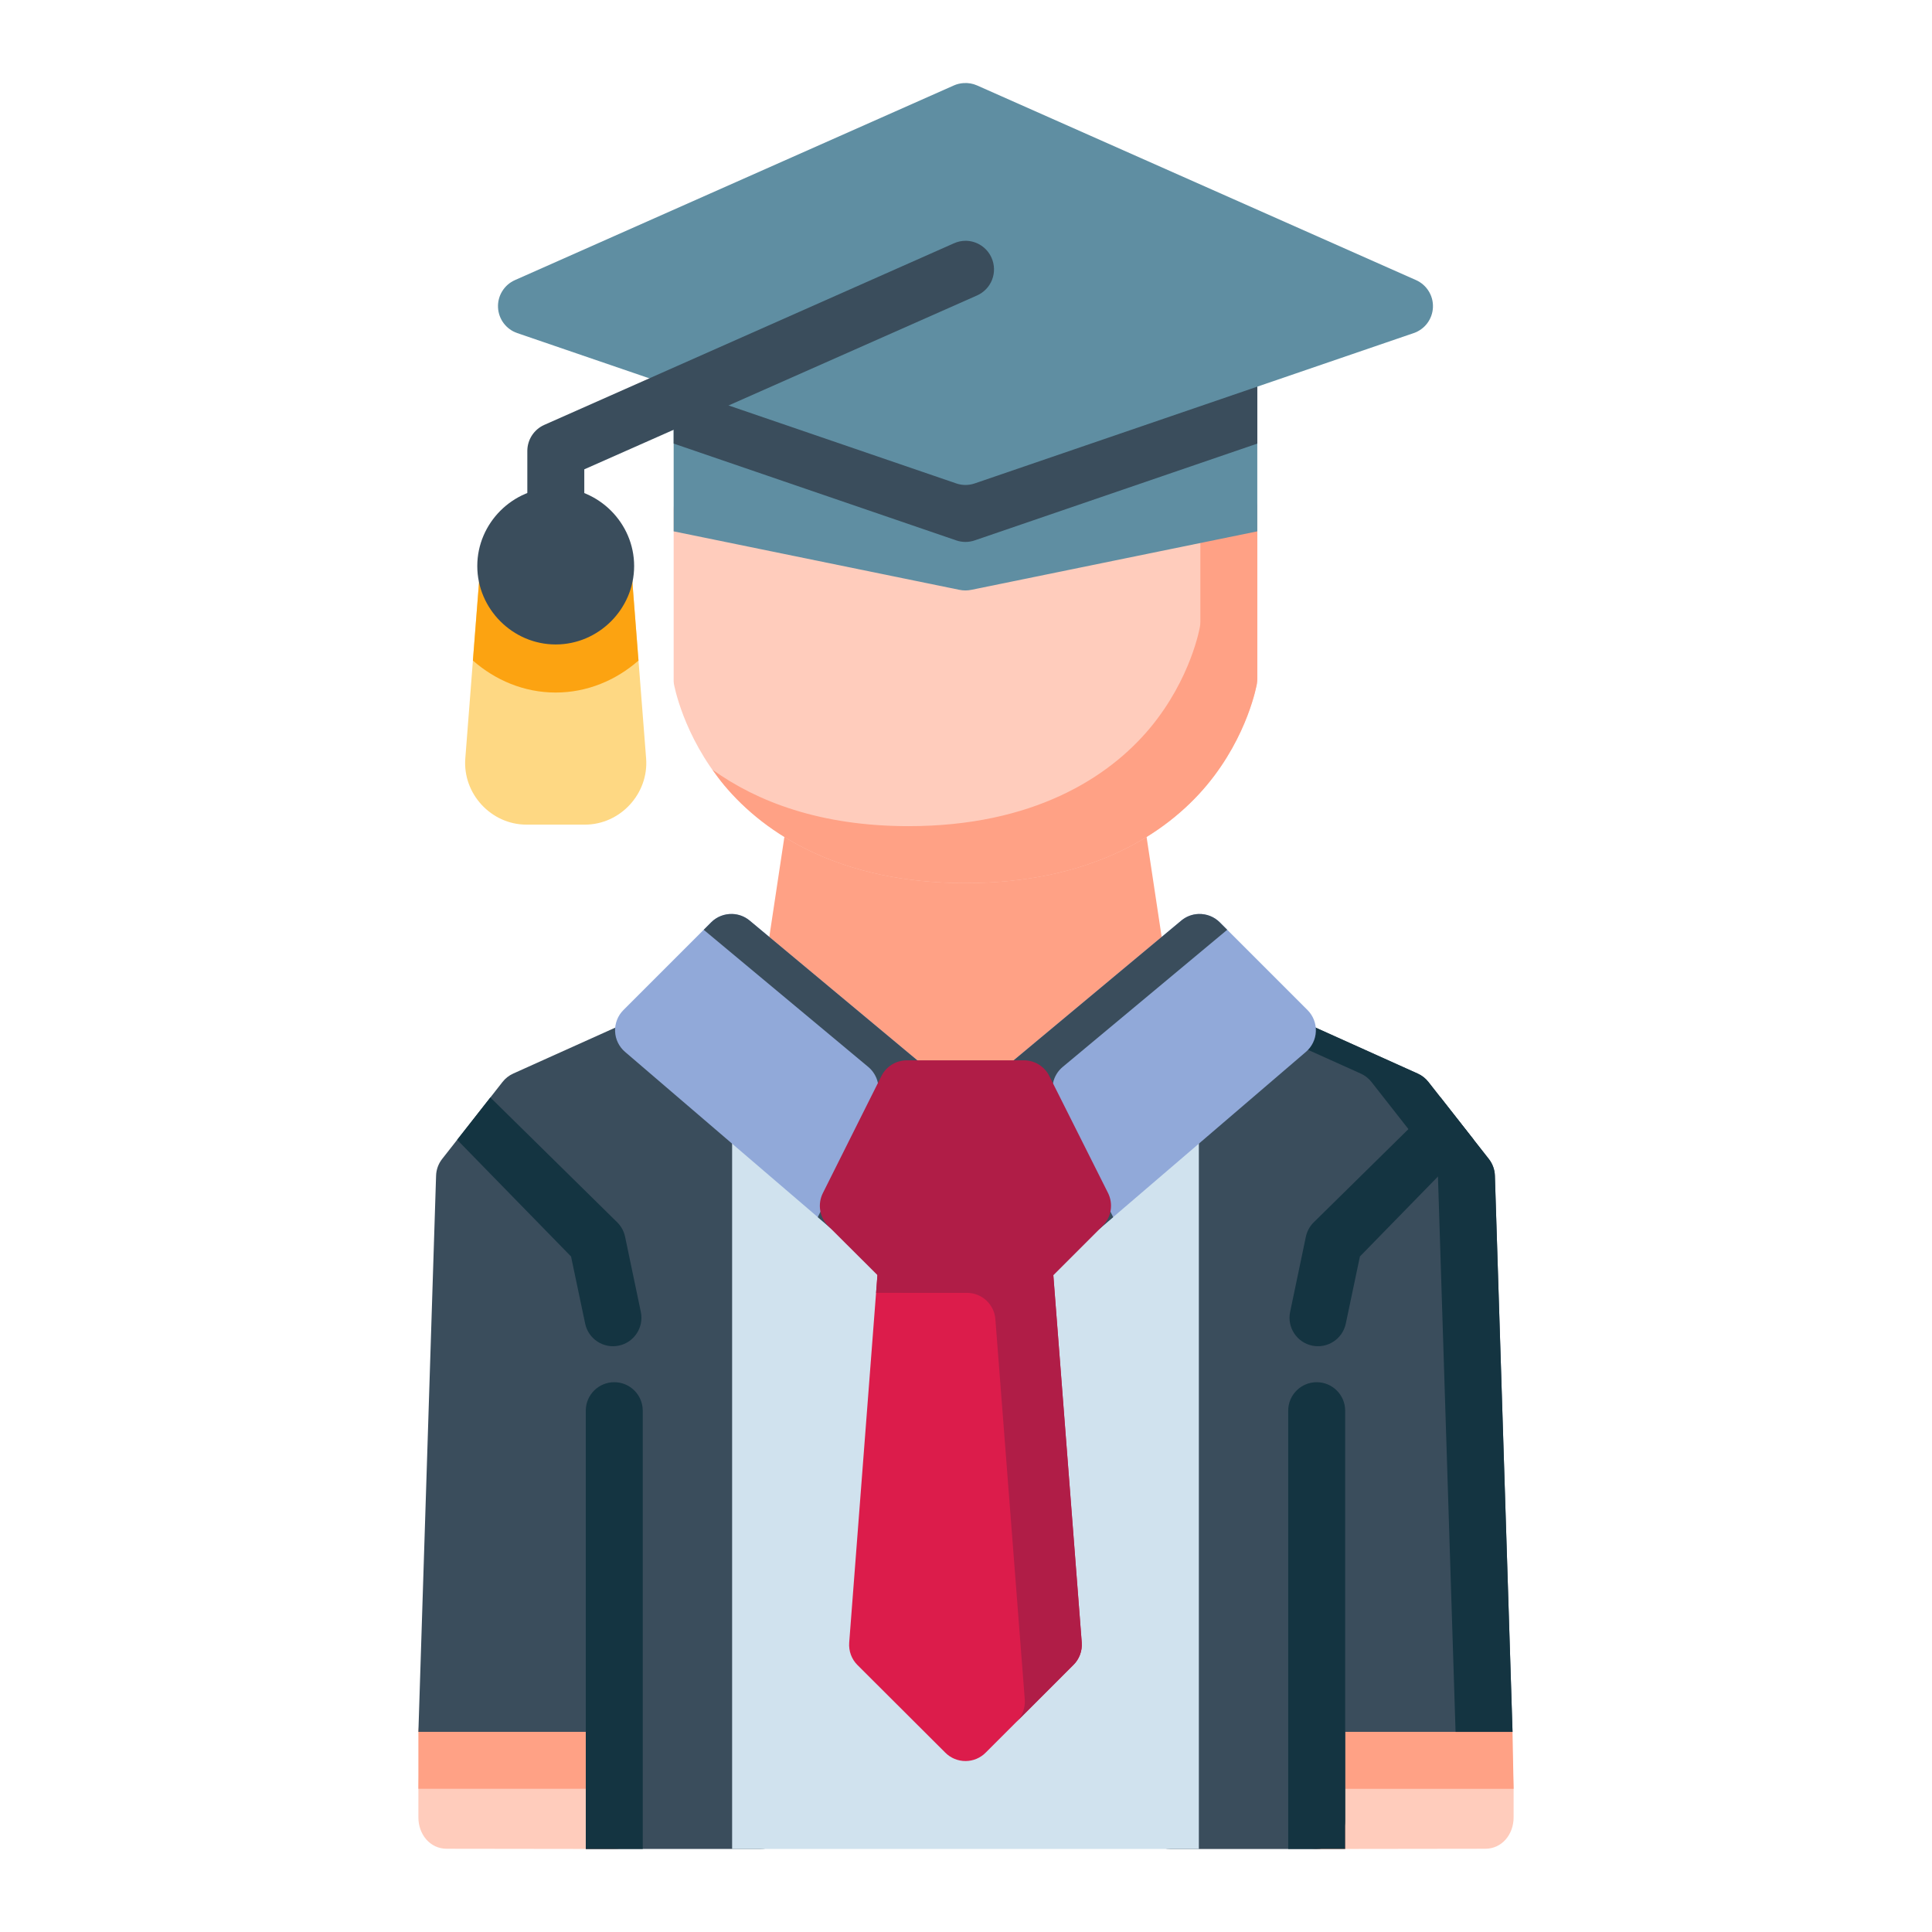 <svg width="70" height="70" viewBox="0 0 70 70" fill="none" xmlns="http://www.w3.org/2000/svg">
<path d="M47.809 55.938C48.02 55.95 48.222 56.028 48.388 56.159L54.352 60.905C54.572 61.081 54.709 61.34 54.733 61.621L54.841 64.811V65.85C54.841 66.458 54.424 66.985 53.812 66.984L47.74 66.992C47.17 66.99 46.71 66.526 46.712 65.956V56.968C46.713 56.373 47.215 55.902 47.809 55.939L47.809 55.938Z" fill="#FFCCBC"/>
<path d="M54.695 61.62C54.669 61.339 54.528 61.08 54.306 60.905L48.35 56.158C48.172 56.019 47.952 55.941 47.725 55.939H47.725C47.149 55.928 46.675 56.39 46.673 56.967V65.956C46.671 66.526 47.133 66.99 47.703 66.992H48.739V64.813H54.841L54.801 62.748L54.695 61.62Z" fill="#FFA185"/>
<path d="M54.162 42.6C54.156 42.378 54.078 42.164 53.941 41.99L51.755 39.202C51.652 39.071 51.519 38.966 51.367 38.898L46.628 36.765C46.473 36.694 46.303 36.663 46.133 36.673V36.673C46.029 36.681 45.926 36.705 45.828 36.742L42.035 38.205C41.637 38.357 41.374 38.738 41.372 39.164V51.337V65.956C41.37 66.526 41.831 66.99 42.401 66.992H47.702C48.276 66.994 48.741 66.529 48.739 65.955V62.748H54.801L54.162 42.6Z" fill="#3A4D5C"/>
<path d="M46.133 36.672C46.029 36.68 45.926 36.704 45.829 36.741L45.119 37.015L49.303 38.898C49.456 38.966 49.588 39.071 49.691 39.202L51.877 41.989C52.014 42.163 52.093 42.379 52.099 42.6L52.738 62.749H54.802L54.163 42.6C54.157 42.379 54.078 42.163 53.941 41.989L51.754 39.202C51.651 39.071 51.52 38.966 51.367 38.898L46.629 36.765C46.474 36.694 46.303 36.661 46.133 36.672Z" fill="#143441"/>
<path d="M22.191 55.938C21.98 55.95 21.778 56.028 21.612 56.159L15.648 60.905C15.428 61.081 15.291 61.34 15.267 61.621L15.159 64.811V65.85C15.159 66.458 15.576 66.985 16.188 66.984L22.26 66.992C22.83 66.99 23.29 66.526 23.288 65.956V56.968C23.287 56.373 22.785 55.902 22.191 55.939V55.938Z" fill="#FFCCBC"/>
<path d="M15.159 64.811H21.224V66.992H22.259C22.829 66.99 23.29 66.526 23.288 65.956V56.967C23.287 56.386 22.808 55.921 22.227 55.937C22.215 55.937 22.203 55.938 22.191 55.939C21.98 55.951 21.779 56.028 21.613 56.159L15.647 60.905C15.428 61.082 15.29 61.34 15.266 61.621L15.159 62.748V64.811Z" fill="#FFA185"/>
<path d="M27.554 66.991C28.127 66.993 28.592 66.528 28.59 65.955V51.337V39.164C28.588 38.738 28.325 38.356 27.927 38.204L24.126 36.741C24.021 36.701 23.911 36.678 23.798 36.673V36.673C23.639 36.665 23.479 36.697 23.334 36.764L18.596 38.897C18.443 38.966 18.31 39.07 18.207 39.202L16.021 41.99C15.884 42.164 15.806 42.378 15.8 42.599L15.159 62.748H21.224V66.991L27.554 66.991Z" fill="#3A4D5C"/>
<path d="M43.437 66.991V40.962C43.435 40.392 42.971 39.931 42.401 39.934H27.554C26.987 39.936 26.527 40.395 26.526 40.962V66.991H43.437Z" fill="#D0E2EE"/>
<path d="M29.679 27.867C29.432 27.867 29.194 27.955 29.006 28.116C28.819 28.277 28.696 28.499 28.658 28.743L27.6 35.759C27.573 35.934 27.592 36.113 27.655 36.278C27.718 36.444 27.822 36.59 27.958 36.704L32.201 40.238C32.384 40.393 32.616 40.479 32.856 40.482H37.099C37.342 40.481 37.576 40.395 37.761 40.238L42.005 36.704C42.14 36.59 42.244 36.444 42.307 36.278C42.37 36.113 42.389 35.934 42.363 35.759L41.304 28.743C41.266 28.499 41.143 28.277 40.956 28.116C40.768 27.955 40.53 27.867 40.283 27.867H29.679Z" fill="#FFA185"/>
<path d="M25.436 17.423C25.164 17.424 24.903 17.533 24.71 17.726C24.517 17.918 24.409 18.179 24.408 18.452V24.599C24.405 24.658 24.408 24.716 24.416 24.774C24.416 24.774 24.738 26.647 26.236 28.446C27.735 30.244 30.482 31.996 34.981 31.996C39.481 31.996 42.228 30.244 43.726 28.446C45.225 26.647 45.539 24.774 45.539 24.774C45.549 24.716 45.554 24.658 45.554 24.599V18.452C45.553 18.179 45.445 17.918 45.252 17.726C45.06 17.533 44.799 17.424 44.526 17.423H25.436Z" fill="#FFCCBC"/>
<path d="M43.491 17.423V22.536C43.491 22.595 43.485 22.654 43.475 22.712C43.475 22.712 43.162 24.583 41.663 26.382C40.164 28.18 37.417 29.933 32.918 29.933C29.72 29.933 27.422 29.043 25.813 27.886C25.945 28.072 26.08 28.259 26.236 28.446C27.735 30.244 30.482 31.997 34.982 31.997C39.481 31.997 42.228 30.244 43.727 28.446C45.225 26.647 45.539 24.776 45.539 24.776C45.549 24.718 45.554 24.659 45.555 24.6V18.453C45.554 18.18 45.446 17.919 45.253 17.726C45.061 17.533 44.8 17.424 44.527 17.423H43.491Z" fill="#FFA185"/>
<path d="M32.856 44.778C32.596 44.779 32.346 44.877 32.155 45.053C31.965 45.23 31.847 45.471 31.827 45.73L30.768 59.518C30.757 59.666 30.778 59.815 30.829 59.955C30.88 60.094 30.961 60.221 31.066 60.326L34.25 63.502C34.346 63.599 34.46 63.675 34.585 63.727C34.711 63.779 34.845 63.806 34.981 63.806C35.117 63.806 35.252 63.779 35.377 63.727C35.502 63.675 35.616 63.599 35.712 63.502L38.889 60.326C38.995 60.221 39.077 60.095 39.13 59.956C39.182 59.816 39.204 59.667 39.194 59.518L38.127 45.73C38.107 45.471 37.99 45.23 37.799 45.053C37.609 44.877 37.358 44.779 37.099 44.778H32.856Z" fill="#DC1C4B"/>
<path d="M26.541 33.116C26.399 33.11 26.257 33.133 26.125 33.184C25.993 33.235 25.872 33.313 25.771 33.413L22.587 36.597C22.486 36.698 22.407 36.818 22.356 36.951C22.304 37.084 22.28 37.226 22.286 37.368C22.291 37.511 22.326 37.651 22.389 37.779C22.451 37.907 22.54 38.021 22.648 38.113L30.068 44.474C30.187 44.575 30.327 44.648 30.478 44.688C30.63 44.727 30.788 44.732 30.942 44.701C31.095 44.67 31.239 44.605 31.364 44.51C31.488 44.415 31.589 44.294 31.66 44.154L33.785 39.911C33.889 39.702 33.92 39.464 33.871 39.236C33.823 39.008 33.699 38.802 33.519 38.654L27.158 33.352C26.983 33.208 26.767 33.125 26.541 33.116H26.541Z" fill="#91A9D9"/>
<path d="M43.429 33.116C43.2 33.123 42.981 33.206 42.804 33.352L36.444 38.654C36.264 38.803 36.139 39.008 36.091 39.236C36.042 39.464 36.073 39.702 36.177 39.911L38.295 44.154C38.365 44.295 38.466 44.418 38.591 44.514C38.717 44.609 38.862 44.675 39.016 44.706C39.17 44.737 39.33 44.732 39.482 44.692C39.634 44.651 39.775 44.577 39.894 44.474L47.314 38.113C47.422 38.021 47.511 37.907 47.573 37.779C47.636 37.651 47.671 37.511 47.676 37.368C47.682 37.226 47.658 37.084 47.606 36.951C47.554 36.819 47.476 36.698 47.375 36.597L44.191 33.413C44.091 33.314 43.971 33.237 43.84 33.186C43.709 33.135 43.569 33.111 43.429 33.116H43.429Z" fill="#91A9D9"/>
<path d="M24.408 19.252L34.753 21.369C34.901 21.401 35.054 21.401 35.202 21.369L45.554 19.252L45.554 18.238V13.264C45.552 12.697 45.093 12.238 44.526 12.236H25.436C24.869 12.238 24.41 12.697 24.408 13.264V18.238V19.252Z" fill="#5F8EA2"/>
<path d="M25.436 12.237C25.164 12.238 24.903 12.347 24.71 12.539C24.518 12.732 24.409 12.992 24.408 13.265V16.072L34.645 19.579C34.862 19.654 35.099 19.654 35.316 19.579L45.555 16.072V13.265C45.554 12.992 45.445 12.732 45.252 12.539C45.06 12.347 44.799 12.238 44.527 12.237H25.436Z" fill="#3A4D5C"/>
<path d="M43.428 33.115C43.2 33.122 42.98 33.205 42.804 33.351L36.443 38.654C36.263 38.803 36.138 39.008 36.09 39.236C36.042 39.465 36.072 39.703 36.177 39.912L38.295 44.154C38.365 44.295 38.467 44.419 38.592 44.514C38.717 44.61 38.862 44.676 39.017 44.707C39.171 44.738 39.331 44.733 39.483 44.693C39.635 44.653 39.776 44.578 39.895 44.475L40.333 44.1L38.24 39.912C38.136 39.703 38.105 39.465 38.154 39.236C38.202 39.008 38.327 38.803 38.507 38.654L44.464 33.688L44.19 33.414C44.09 33.315 43.971 33.237 43.84 33.186C43.709 33.135 43.569 33.111 43.428 33.115L43.428 33.115Z" fill="#3A4D5C"/>
<path d="M26.533 33.115C26.762 33.122 26.981 33.205 27.158 33.351L33.519 38.654C33.699 38.803 33.823 39.008 33.871 39.236C33.92 39.465 33.889 39.703 33.785 39.912L31.666 44.154C31.596 44.295 31.495 44.419 31.37 44.514C31.245 44.61 31.099 44.676 30.945 44.707C30.79 44.738 30.631 44.733 30.479 44.693C30.326 44.653 30.185 44.578 30.066 44.475L29.629 44.1L31.721 39.912C31.825 39.703 31.856 39.465 31.808 39.236C31.759 39.008 31.635 38.803 31.455 38.654L25.497 33.688L25.771 33.414C25.871 33.315 25.99 33.237 26.121 33.186C26.252 33.135 26.392 33.111 26.533 33.115V33.115Z" fill="#3A4D5C"/>
<path d="M32.856 38.417C32.664 38.418 32.477 38.471 32.314 38.572C32.151 38.673 32.02 38.817 31.934 38.989L29.816 43.224C29.718 43.418 29.683 43.638 29.718 43.853C29.752 44.068 29.853 44.266 30.007 44.42L32.132 46.538C32.324 46.731 32.584 46.84 32.856 46.843H34.981H37.099C37.235 46.842 37.369 46.816 37.495 46.763C37.62 46.711 37.734 46.634 37.83 46.538L39.948 44.42C40.103 44.267 40.205 44.069 40.241 43.854C40.276 43.639 40.243 43.419 40.146 43.224L38.02 38.989C37.935 38.817 37.803 38.673 37.641 38.572C37.478 38.471 37.29 38.418 37.099 38.417H32.856Z" fill="#B01D47"/>
<path d="M22.26 50.08C21.689 50.078 21.226 50.538 21.224 51.108V66.991L23.288 66.991V51.108C23.286 50.541 22.827 50.082 22.26 50.08Z" fill="#143441"/>
<path d="M48.738 66.991V51.108C48.736 50.538 48.273 50.078 47.703 50.08C47.135 50.082 46.676 50.541 46.674 51.108V66.991H48.738Z" fill="#143441"/>
<path d="M52.195 39.763L47.588 44.298C47.45 44.439 47.355 44.616 47.314 44.809L46.743 47.536C46.628 48.093 46.986 48.639 47.543 48.755C48.1 48.87 48.645 48.512 48.761 47.955L49.272 45.525L53.398 41.297L52.195 39.763Z" fill="#143441"/>
<path d="M17.767 39.763L22.374 44.298C22.512 44.439 22.607 44.616 22.648 44.809L23.219 47.536C23.334 48.093 22.977 48.639 22.419 48.755C21.862 48.87 21.317 48.512 21.201 47.955L20.69 45.525L16.564 41.297L17.767 39.763Z" fill="#143441"/>
<path d="M34.905 3.011C34.787 3.019 34.671 3.047 34.562 3.095L18.657 10.149C18.467 10.233 18.307 10.372 18.198 10.549C18.088 10.725 18.035 10.93 18.044 11.137C18.053 11.344 18.124 11.544 18.248 11.71C18.373 11.876 18.544 12.001 18.74 12.068L34.646 17.515C34.863 17.59 35.099 17.59 35.316 17.515L51.222 12.068C51.418 12.001 51.59 11.876 51.714 11.71C51.838 11.544 51.909 11.344 51.918 11.137C51.927 10.93 51.874 10.725 51.764 10.549C51.655 10.372 51.495 10.233 51.306 10.149L35.4 3.095C35.244 3.026 35.074 2.998 34.905 3.011H34.905Z" fill="#5F8EA2"/>
<path d="M34.989 8.724C34.842 8.724 34.696 8.755 34.562 8.816L19.715 15.397C19.535 15.478 19.381 15.61 19.273 15.776C19.165 15.942 19.107 16.136 19.106 16.334V18.703C19.107 18.976 19.215 19.237 19.408 19.429C19.601 19.622 19.862 19.731 20.134 19.732C20.27 19.732 20.404 19.706 20.53 19.655C20.655 19.603 20.769 19.527 20.865 19.432C20.962 19.337 21.038 19.223 21.09 19.098C21.143 18.973 21.17 18.839 21.17 18.703V17.005L35.4 10.705C35.524 10.65 35.636 10.571 35.73 10.473C35.824 10.374 35.897 10.259 35.946 10.132C35.995 10.005 36.018 9.87 36.014 9.735C36.011 9.599 35.981 9.465 35.926 9.341C35.846 9.159 35.715 9.004 35.548 8.894C35.382 8.785 35.188 8.726 34.989 8.724V8.724Z" fill="#3A4D5C"/>
<path d="M18.397 19.968C18.138 19.968 17.887 20.066 17.697 20.243C17.506 20.419 17.389 20.661 17.369 20.92L16.859 27.479C16.759 28.756 17.794 29.878 19.075 29.878H21.193C22.474 29.878 23.509 28.756 23.41 27.479L22.899 20.92C22.879 20.661 22.762 20.419 22.572 20.243C22.381 20.066 22.131 19.968 21.871 19.968H18.397Z" fill="#FED883"/>
<path d="M18.398 19.968C18.138 19.968 17.889 20.067 17.698 20.243C17.508 20.419 17.39 20.661 17.37 20.92L17.134 23.933C17.943 24.643 18.986 25.092 20.133 25.092C21.28 25.092 22.326 24.643 23.134 23.933L22.899 20.92C22.878 20.661 22.761 20.419 22.571 20.243C22.38 20.067 22.13 19.968 21.871 19.968H18.398Z" fill="#FCA311"/>
<path d="M20.134 17.667C18.579 17.667 17.293 18.953 17.293 20.508C17.293 22.064 18.579 23.35 20.134 23.35C21.69 23.35 22.976 22.064 22.976 20.508C22.976 18.953 21.69 17.667 20.134 17.667Z" fill="#3A4D5C"/>
<path d="M32.855 44.779C32.596 44.779 32.346 44.877 32.155 45.053C31.965 45.23 31.848 45.471 31.827 45.73L31.743 46.843H35.036C35.295 46.843 35.545 46.941 35.736 47.117C35.926 47.294 36.044 47.535 36.064 47.794L37.13 61.582C37.141 61.731 37.119 61.88 37.066 62.02C37.014 62.159 36.932 62.285 36.826 62.39L38.889 60.326C38.996 60.222 39.078 60.095 39.13 59.956C39.183 59.816 39.205 59.667 39.194 59.518L38.128 45.73C38.107 45.471 37.99 45.23 37.8 45.053C37.609 44.877 37.359 44.779 37.1 44.779H32.855Z" fill="#B01D47"/>
</svg>
